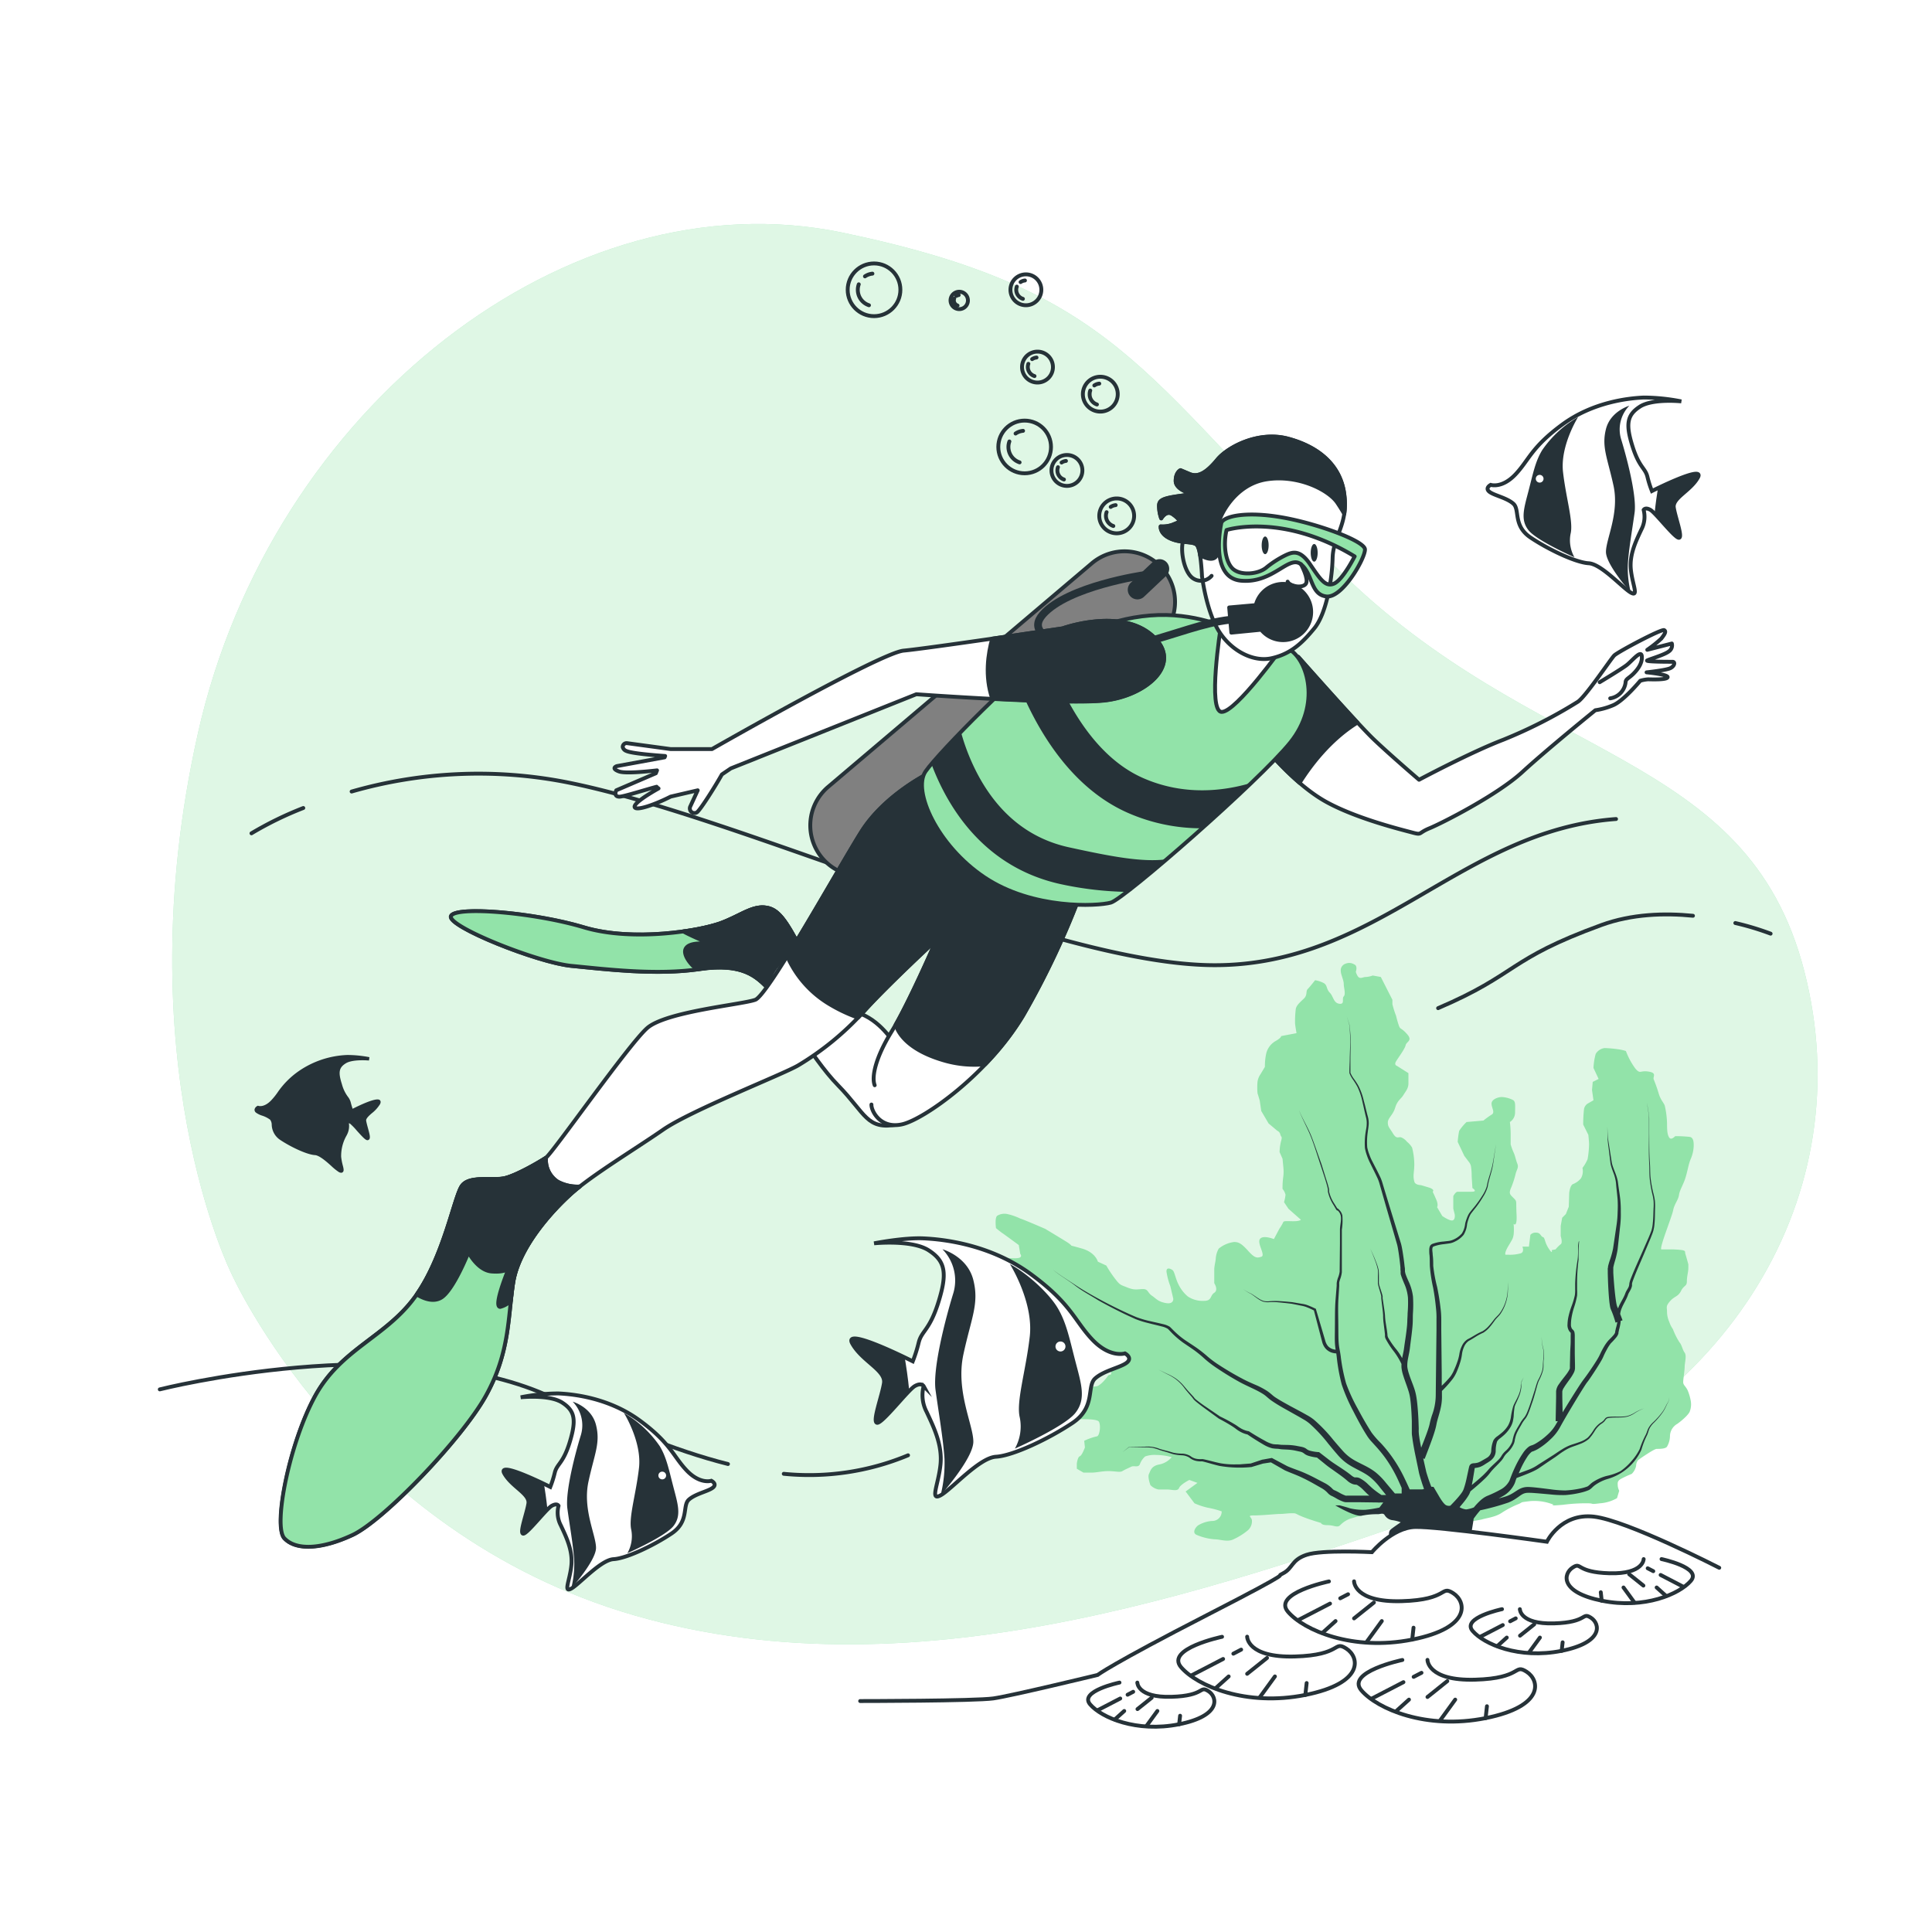 <svg xmlns="http://www.w3.org/2000/svg" xmlns:xlink="http://www.w3.org/1999/xlink" viewBox="0 0 500 500"><defs><lineargradient id="Degradado_sin_nombre_66" x1="408.68" y1="403.52" x2="408.68" y2="357.07" gradientunits="userSpaceOnUse"><stop offset="0.37" stop-color="#f4d7c1"></stop><stop offset="1" stop-color="#b076bd"></stop></lineargradient></defs><g id="background-simple"><path d="M59.84,329.49s29.73,67,104.36,88.57S318.11,410,383,387.64s98.73-78.78,83.95-136.3-69.48-53.16-120.78-104.09S288.9,75,218.08,60.21,70.14,105.38,51.21,189.83,59.84,329.49,59.84,329.49Z" style="fill:#92E3A9"></path><path d="M59.84,329.49s29.73,67,104.36,88.57S318.11,410,383,387.64s98.73-78.78,83.95-136.3-69.48-53.16-120.78-104.09S288.9,75,218.08,60.21,70.14,105.38,51.21,189.83,59.84,329.49,59.84,329.49Z" style="fill:#fff;opacity:0.7"></path></g><g id="Coral"><path d="M329.68,320.67s-2.85-1.14-3.62,0,1.53,4.19.39,4.57-1.72.38-3.43-1.52-2.47-2.29-3.62-2.29a7.74,7.74,0,0,0-4,1.72,6.19,6.19,0,0,0-.76,2.47c0,.57-.39,2.09-.39,2.86v3.61s1.15,1.72,0,2.48-.57,2.09-2.66,2.09a6.9,6.9,0,0,1-4.19-1.14,9.43,9.43,0,0,1-2.47-3.24c-.76-1.52-.95-3.23-1.52-3.61s-1.53-.76-1.53.38a17.58,17.58,0,0,0,1,3.8l.76,3.24s.19,1.52-1.91,1.14-2.47-1.14-3.61-1.9-.95-1.72-2.29-1.72-2.09.39-4-.38-1.91-.57-3.24-2.28a29.73,29.73,0,0,1-2.28-3.43l-2.18-1s-.6-2.39-4.1-3.39c-11.22-3.21,1.71,1.71-4.57-2.1s-4.95-3-4.95-3-5.71-2.48-6.47-2.67a15.05,15.05,0,0,0-3.24-1.14,3.59,3.59,0,0,0-2.66.38c-.76.38-.38,3.24-.38,3.24s1.14.95,1.71,1.33,4.19,3.05,4.19,3.05l.38,2.28s1,1.14-1.33,1.14-4.38-.38-4.95-.38-.38,2.28-.38,2.28l3.61,3.24-1,1.14,1.14,3.05s1.15,2.28.77,2.85.76,3.62.76,3.62l.76,1.71,3,2.09,1,1,3.8,2.28s2.29,2.09,1.71,2.47a3.49,3.49,0,0,0-.95,1.15s.57,1.33,3.05,1.33,1.9.38,3.23,0a21.7,21.7,0,0,1,4.76-.57,24.91,24.91,0,0,1,4,.76s.95,1.9.38,2.09l-.57.19h0c-.76,1.14-2.29,2.86-3.24,2.86a17.32,17.32,0,0,0-3,.57s-3.05,1.52-3.62,1.9a5.87,5.87,0,0,0-1.9,2.86,10.85,10.85,0,0,0,1.14,2.85l1.71.38s5.9-.38,6.47.57.19,3.81-.57,3.81a15.13,15.13,0,0,0-3.23,1.14l.19,1.71s-.76,2.1-1.33,2.29-.77,1.9-.77,1.9v1.33l1.72,1h2.09c1.33,0,2.67-.39,4.38-.39s3,.39,3.61,0,1.53-.76,2.29-1.14,1.9.38,2.28-.76a4.59,4.59,0,0,1,1.33-1.9,7.25,7.25,0,0,1,2.86-.38,15.81,15.81,0,0,1,4,.57,5.61,5.61,0,0,1-3.24,1.9c-2.09.38-2.28,1.71-2.66,2.48s.38,2.85.38,2.85a4,4,0,0,0,2.09,1.14h2.28c1.15,0,2.67.57,3.05-.38s2.66-2.09,2.66-2.09l2.1.76L306.84,386l2.29,3.05a17.67,17.67,0,0,0,3.42,1.14,23.71,23.71,0,0,1,3.62.95,2.41,2.41,0,0,1-2.48,2.48,8.08,8.08,0,0,0-3.61,1.14c-.57.38-1.72,1.9-.38,2.47a14.47,14.47,0,0,0,4.76,1.15c1.33,0,3.23.76,4.75,0A16.83,16.83,0,0,0,323,396a3.15,3.15,0,0,0,1-2.47c0-.95-1.52-1.34.57-1.34s5.71-.38,6.66-.38,2.1-.19,3.24-.19.76.19,2.85,1,4.57,1.52,4.57,1.52,0,.57,1.71.57,2.48.76,3.24,0a7,7,0,0,1,2.66-1.71c.77-.19,1.15-.38,3-.77s1.14-.57,2.47-.76a59.78,59.78,0,0,1,12,1.34A46.13,46.13,0,0,0,376.5,394a36.26,36.26,0,0,0,7-.76c1.14-.38,3.43-.57,5.14-1.72a24.48,24.48,0,0,1,4.38-2.28c1.33-.57,0-.38,3-.76a13.25,13.25,0,0,1,6.09.95s-1.71.38,2.48,0a45,45,0,0,1,6.09-.38c2.28,0,.38.38,3.42,0a10.23,10.23,0,0,0,4.38-1.33l.57-1.91a3.75,3.75,0,0,1-.38-1.33c0-.57-.19-1.14.76-1.71a27.56,27.56,0,0,1,2.86-1.33,4,4,0,0,0,1.14-2.1,2.28,2.28,0,0,1,.57-1.52s4-2.85,4.76-2.85,2.28,0,2.66-.58a5.66,5.66,0,0,0,.77-2.85,3.71,3.71,0,0,1,1.9-3.05c1.33-.95,3-2.47,3.23-3.23a5.24,5.24,0,0,0,.19-3,12.29,12.29,0,0,0-.76-2.47c-.57-1.14-1.14-1.33-1.14-2.09s.38-3.05.38-4,.57-2.86,0-3.62-.76-2.09-1.33-2.66a18.76,18.76,0,0,1-1.71-3.43,7.34,7.34,0,0,1-.95-1.9,6.56,6.56,0,0,1-.58-2.67c0-1.14-.38-1.33.77-2.66s2.09-1.14,2.85-2.66,1.52-1.15,1.52-2.48.38-2.47.38-3.42v-1s-.57-2.09-.76-2.66.19-.76-.76-1a23.06,23.06,0,0,0-3.62-.19H430c-.76,0,2.67-8.38,3-10.09s1.33-2.66,1.52-4,1.14-2.66,1.71-4.56.76-3.43,1.33-4.76a9.23,9.23,0,0,0,.77-3.43c0-.76,0-2.09-1-2.28a32.72,32.72,0,0,0-3.8-.19s-1,1.14-1.52.38-.58-1.91-.58-3.62a22.74,22.74,0,0,0-.57-4.57c-.19-.76-.95-1.33-1.52-3a39.33,39.33,0,0,0-1.33-3.81c-.38-.76.95-1.71-1.33-2.09s-2.1.76-3.43-.76a18.58,18.58,0,0,1-2.47-4.57,13.83,13.83,0,0,0-1.53-.38,31.28,31.28,0,0,0-4-.38,3.14,3.14,0,0,0-2.29,1.52,17,17,0,0,0-.57,3.62l1.33,2.85-1.52.76-.19,2.1.38,2.66-1.33.76a2.12,2.12,0,0,0-1.14,1.72,36.43,36.43,0,0,0-.19,3.8l1.33,2.67s.19,1.71.19,2.47a25.88,25.88,0,0,1-.38,3.81,10.17,10.17,0,0,1-1.33,2.28,3.73,3.73,0,0,1-.38,2.67,4.89,4.89,0,0,1-2.1,1.52c-.76.38-.95,2.28-.95,2.28L406,312.3l-.76,1.9-.95.95-.38,2.1v2.66s.57,1.71,0,2.1a8.18,8.18,0,0,0-1.33,1.33l-1,.19s.38,1.33-.76-.38-.95-2.86-1.52-3-.57-1.14-1.71-1.14a1.79,1.79,0,0,0-1.53.57l-.38,3.05H394s.57,1.33-.38,1.71a10,10,0,0,1-3.24.38h-.76s-.38-.38.76-2.28,1.15-1.91,1.34-2.86a13.4,13.4,0,0,0,0-2.85s.95,1.14.76-2.48.19-3.23-.76-4.19-1.34-1.14-.57-2.85a24.35,24.35,0,0,0,1.14-3.62c.38-1.14.76-1.52.38-2.47s-.57-2.09-.95-2.86a15.58,15.58,0,0,1-.76-2.09V294a27,27,0,0,0-.2-3.62,2.92,2.92,0,0,0,1.34-2.47c0-1.72.19-2.86-.57-3.24a7.13,7.13,0,0,0-2.86-.76c-.95,0-2.66.57-2.66,1.71s1,2.29,0,2.86a21.14,21.14,0,0,0-2.1,1.52l-4.37.38a12.92,12.92,0,0,0-1.91,2.29,23.83,23.83,0,0,0-.38,2.85l1.71,3.62,1.15,1.52a2.59,2.59,0,0,1,.57,1.14,16.82,16.82,0,0,1,.19,2.67l.19,3s1.52.95-.19.95h-3.62c-.57,0-1.14,1.14-1.14,1.14v3.24l.38,1.52s.19,1.33-.57,1.52-2.66-1.14-2.66-1.14l-1.34-2.28s.38-.57-.19-1.9-.95-2.1-.95-2.1.76-.57-1.14-1.14l-1.9-.57s-1.53,0-1.72-.95a5.35,5.35,0,0,1-.19-1.52c0-.58.19-1.53.19-3.05a18.41,18.41,0,0,0-.57-4.19,5.65,5.65,0,0,0-1.33-1.52,3.7,3.7,0,0,0-1.52-1.14c-.76-.19-1.14.57-2.1-1s-1.33-1.72-1.33-2.86,1.33-1.9,1.9-3.8,1.53-2.29,2.1-3.24,1.33-1.71,1.33-3.05v-2.66l-3-1.9s-.77-.19-.2-1.15,2.29-3.23,2.48-4.18,1.9-1.14.38-2.86-1.71-1.14-2.09-2.09a25.89,25.89,0,0,1-.77-2.67,23.92,23.92,0,0,1-.95-3v-1.14l-3-5.9-2.1-.38a5.62,5.62,0,0,1-1.71.38c-.76,0-1.14.38-1.71.19s-.95-1.52-.95-1.52.57-1.53-.38-1.91a2.47,2.47,0,0,0-2.29-.19A1.81,1.81,0,0,0,347,251.4c0,.76.76,2.28.76,3.23s.57,2.67,0,3.24.38,2.09-1.14,1.9-1.52-1.9-2.47-2.86-.58-1.9-1.53-2.47a7.16,7.16,0,0,0-2.28-.76s-1.33,1.71-1.9,2.28,0,1.53-1,2.48-1.9,1.71-2.09,2.66a25.66,25.66,0,0,0-.19,3.62c0,.57.38,2.66.38,2.66l-4,.76s.19.38-1.52,1.34a5.08,5.08,0,0,0-2.28,3,14.45,14.45,0,0,0-.38,3.62l-1.14,1.9a4.64,4.64,0,0,0-.77,1.9,16.32,16.32,0,0,0,0,3.05c.19.57.57,1.9.57,1.9l.39,2.67,1.9,3.23,2.28,1.91a1.31,1.31,0,0,1,.76.95c.19.76.57.38.19,1.71a12,12,0,0,0-.38,2.85l.76,1.72.2,2.09a10.5,10.5,0,0,1,0,2.48,20.88,20.88,0,0,0-.2,3.23,3.62,3.62,0,0,1,.77,1.52,10.86,10.86,0,0,1-.38,1.91l1.14,1.71,3.23,2.85c-1,.77-4.37,0-4.56.58a11.64,11.64,0,0,1-1,1.71Z" style="fill:#92E3A9"></path><path d="M408.5,321.13a2.92,2.92,0,0,0,.36-1.22A5.33,5.33,0,0,0,408.5,321.13Z" style="fill:url(#Degradado_sin_nombre_66)"></path><path d="M284.26,336.53c2.08,1.17,4.18,2.26,6.31,3.31,1.07.53,2.14,1,3.24,1.51a23.89,23.89,0,0,0,3.43,1.08c1.15.3,2.31.56,3.45.86a5.25,5.25,0,0,1,1.53.6c.39.37.81.84,1.23,1.26a22.73,22.73,0,0,0,2.75,2.33c1,.69,2,1.34,2.92,2a30.68,30.68,0,0,1,2.71,2.24,28.39,28.39,0,0,0,2.87,2.2c2,1.35,4,2.59,6.11,3.75s4.42,2,6.27,3.23c.47.32.83.67,1.35,1.1s1,.73,1.5,1.06c1,.65,2.06,1.25,3.1,1.83l3.1,1.74,1.53.89a10.18,10.18,0,0,1,1.37,1,39.38,39.38,0,0,1,4.74,5.12c.75.91,1.51,1.84,2.3,2.74a13.45,13.45,0,0,0,2.78,2.53c2.12,1.4,4.36,2.15,6,3.6a15.63,15.63,0,0,1,2.3,2.47l1.56,1.92h-1.19c-.53-.34-1.05-.7-1.54-1.08-.32-.24-.64-.5-.93-.76s-.58-.54-.91-.84a9,9,0,0,0-2.28-1.69,2.47,2.47,0,0,0-.91-.19,1.61,1.61,0,0,1-.39,0,2.91,2.91,0,0,1-.82-.5c-1.36-1.1-2.81-2-4.21-2.93-.72-.47-1.33-.91-2-1.44l-2-1.54-.17-.13h-.2a11.19,11.19,0,0,1-2.22-.38,2.5,2.5,0,0,1-.89-.49,2.8,2.8,0,0,0-.69-.35,5,5,0,0,0-.66-.17l-1.2-.23c-.42-.08-.84-.13-1.26-.17-.84-.08-1.67-.06-2.44-.09-.38,0-.73-.07-1.2-.11a7.56,7.56,0,0,1-1.14-.07,7.72,7.72,0,0,1-2.08-.86c-1.4-.75-2.78-1.58-4.13-2.44l-.08-.05-.09,0a6.3,6.3,0,0,1-1.84-.67c-.29-.17-.58-.35-.85-.54a10.19,10.19,0,0,0-.91-.6,42,42,0,0,0-3.73-2l-4.17-2.84c-.69-.48-1.39-1-2-1.49a4.42,4.42,0,0,1-.44-.41,4.61,4.61,0,0,0-.4-.5l-.86-.94c-.59-.61-1.1-1.26-1.66-1.91a11,11,0,0,0-1.89-1.71,13.07,13.07,0,0,0-2.23-1.22l-2.28-1.1,2.25,1.17a12.7,12.7,0,0,1,2.17,1.27,11.47,11.47,0,0,1,1.82,1.73c.27.32.5.66.77,1s.55.65.83,1l.83.95c.13.17.24.31.37.5a4.29,4.29,0,0,0,.47.48c.65.56,1.32,1.07,2,1.58l4.11,3h0l0,0c1.24.65,2.48,1.34,3.64,2.1q.43.28.84.6a8.15,8.15,0,0,0,.92.61,6.77,6.77,0,0,0,2,.79c1.34.91,2.69,1.77,4.09,2.58a8.55,8.55,0,0,0,2.35,1,10.79,10.79,0,0,0,1.26.12c.35,0,.79.11,1.21.14.84.06,1.63.06,2.39.16a11.29,11.29,0,0,1,1.14.19l1.16.25a2.3,2.3,0,0,1,.89.36l.23.17a2.84,2.84,0,0,0,.29.21,4.41,4.41,0,0,0,.68.31,12.09,12.09,0,0,0,2.3.48l1.82,1.47a24.2,24.2,0,0,0,2.06,1.56c1.38,1,2.77,1.91,4,3a4.37,4.37,0,0,0,1.33.82,3,3,0,0,0,.85.17.63.63,0,0,1,.32.07,7.86,7.86,0,0,1,1.7,1.38c.29.28.58.59.92.91.18.17.37.33.56.48l-2.07,0-2.15,0-1.07,0h-.54a.91.91,0,0,1-.3,0,9.5,9.5,0,0,1-1.76-.84c-.33-.17-.65-.35-1.05-.52a1.4,1.4,0,0,1-.62-.42,7.73,7.73,0,0,0-1.87-1.41l-1.91-1c-1.27-.68-2.58-1.33-3.92-1.89s-2.75-1-4-1.56l-3.76-2-.16-.09-.18,0-2.28.41h-.07l-3,1-1.94.15-1,.08h-1a20.49,20.49,0,0,1-3.94-.3c-1.31-.27-2.6-.64-3.93-.94l-.51-.11a2.64,2.64,0,0,0-.55,0,7.5,7.5,0,0,1-1-.06,3.56,3.56,0,0,1-1.74-.75,4.62,4.62,0,0,0-2-.62,11.71,11.71,0,0,1-2-.16c-.64-.1-1.28-.36-1.94-.52s-1.3-.33-1.94-.52a8.4,8.4,0,0,0-4-.59l-4,.06h0l-1.7,1.36,1.73-1.31,4,.06a13.27,13.27,0,0,1,2,.1,13.9,13.9,0,0,1,1.91.58c.64.22,1.3.39,1.94.58s1.26.45,1.95.58a13.11,13.11,0,0,0,2,.22,4,4,0,0,1,1.79.59,4,4,0,0,0,1.92.88,7.32,7.32,0,0,0,1,.1,1.68,1.68,0,0,1,.46,0l.47.11c1.29.34,2.59.74,3.91,1.05a30.65,30.65,0,0,0,8.16.31h.11l3-.9,2.07-.32,3.6,2.06c1.39.62,2.69,1.07,4,1.67s2.53,1.24,3.77,1.95l1.85,1.05a6.37,6.37,0,0,1,1.51,1.22,3.14,3.14,0,0,0,1.12.79c.26.12.56.29.87.46a10.71,10.71,0,0,0,2.09,1,2.8,2.8,0,0,0,.75.12h1.61l2.15,0,4.5.06.13.09.06-.09,1.07,0-1,1.32a29.21,29.21,0,0,1-3.62.57,15,15,0,0,1-4-.38c-1.14-.38-2.66-.76-2.66-.76h-1.14s5.14,3.05,6.85,2.66a20.54,20.54,0,0,1,4.19-.38c.57,0,1.33-.38,1.71.19a2.73,2.73,0,0,0,1.9,1.34,9.6,9.6,0,0,1,2.29.57s-1.14.76-1.91,1.33-1.14.76-1.14,1.71a1.45,1.45,0,0,0,.16.56,12.88,12.88,0,0,1,6.49-2.39,147.18,147.18,0,0,1,14.73,1.28c.12-.69.38-2.26.55-3.44.43-.6.88-1.19,1.34-1.74l.36-.42a61.63,61.63,0,0,0,7.28-2,10.26,10.26,0,0,0,1.9-1c.59-.37,1.11-.8,1.59-1.08a3,3,0,0,1,1.49-.44,17.06,17.06,0,0,1,1.86.07c1.29.09,2.59.22,3.89.33a29.09,29.09,0,0,0,4,.18,25,25,0,0,0,4-.62,12.49,12.49,0,0,0,1.95-.61,2.32,2.32,0,0,0,.54-.31,4.71,4.71,0,0,0,.41-.35,7.79,7.79,0,0,1,.7-.62,11.09,11.09,0,0,1,3.34-1.65,13.79,13.79,0,0,0,8.76-7.58,22.18,22.18,0,0,1,1.39-3.63c.32-.61.43-1.28.69-1.84a5.93,5.93,0,0,1,1.15-1.51,19.66,19.66,0,0,0,2.49-3,15.9,15.9,0,0,0,.88-1.75,5.07,5.07,0,0,0,.44-.87,6.35,6.35,0,0,0,.17-1,6.3,6.3,0,0,1-.2,1,5.07,5.07,0,0,1-.47.85,16.59,16.59,0,0,1-.92,1.72,19.76,19.76,0,0,1-2.57,2.92,6,6,0,0,0-1.25,1.56c-.31.61-.43,1.25-.74,1.79a23.57,23.57,0,0,0-1.52,3.62,14.22,14.22,0,0,1-2.16,3.15,15,15,0,0,1-2.81,2.55,14.46,14.46,0,0,1-3.59,1.23,12.25,12.25,0,0,0-3.7,1.7c-.56.4-1,1-1.44,1.09a11.69,11.69,0,0,1-1.79.49,24.43,24.43,0,0,1-3.78.48,29.7,29.7,0,0,1-3.8-.3c-1.29-.16-2.58-.33-3.9-.47-.66-.06-1.3-.13-2-.13a4.49,4.49,0,0,0-2.24.59c-.66.36-1.17.75-1.69,1.05a8.77,8.77,0,0,1-1.61.76c-.65.21-1.32.4-2,.57.38-.19.75-.39,1.12-.61a7.12,7.12,0,0,0,3-3.19c.17-.4.25-.67.35-1l.2-.5c1.27-.47,2.53-.95,3.78-1.49.38-.17.76-.35,1.14-.55a9.39,9.39,0,0,0,1.11-.68l2-1.37,2.06-1.38c.68-.48,1.33-1,2-1.41a11.11,11.11,0,0,1,2.13-1.12c.75-.28,1.55-.53,2.32-.85a7.47,7.47,0,0,0,2.2-1.3,12.56,12.56,0,0,0,1.47-2,6.55,6.55,0,0,1,1.6-1.79,4.15,4.15,0,0,0,1-.81c.26-.37.43-.67.84-.74,1.57-.3,3.28,0,4.91-.36a6.79,6.79,0,0,0,2.23-1.08,14.17,14.17,0,0,1,2.21-1.09,13.76,13.76,0,0,0-2.24,1,7.06,7.06,0,0,1-2.22,1c-1.62.31-3.27,0-4.95.24a1.12,1.12,0,0,0-.6.31,5.4,5.4,0,0,0-.4.49,3.47,3.47,0,0,1-.94.73,6.89,6.89,0,0,0-1.73,1.84,11.41,11.41,0,0,1-1.46,1.92,6.69,6.69,0,0,1-2.08,1.15c-.76.29-1.54.52-2.34.79a11.93,11.93,0,0,0-2.26,1.13c-.72.43-1.4.91-2.08,1.36l-2.09,1.33-2.1,1.33A10.75,10.75,0,0,1,396,380.2c-1,.4-2,.75-2.95,1.1.13-.32.26-.63.4-.94a23,23,0,0,1,1.8-3.32,5.51,5.51,0,0,1,1.07-1.25c.1-.09.11-.06.18-.11a3.77,3.77,0,0,0,.57-.21,7.86,7.86,0,0,0,1-.5,18.36,18.36,0,0,0,3.22-2.5,12.17,12.17,0,0,0,2.52-3.25c.62-1.13,1.28-2.26,1.93-3.38,1.33-2.24,2.67-4.47,4.05-6.67.36-.55.68-1.09,1.07-1.58s.77-1.08,1.14-1.63c.73-1.09,1.44-2.18,2.12-3.32.17-.29.34-.57.5-.87a9.33,9.33,0,0,0,.43-.92c.26-.58.55-1.15.86-1.7a9.51,9.51,0,0,1,1-1.53,19.53,19.53,0,0,0,1.34-1.46,2.87,2.87,0,0,0,.58-1c.07-.34,0-.36.07-.52s.06-.29.09-.44a13.38,13.38,0,0,0,.42-2,1.9,1.9,0,0,0,0-.34l.5-.17c-.2-.55-.4-1.09-.61-1.63a5.41,5.41,0,0,1,.42-1.55c.46-1.14,1.25-2.28,1.65-3.54.22-.55.64-1.06.88-1.78a2.08,2.08,0,0,0,.12-.55,3.18,3.18,0,0,1,0-.47,6.5,6.5,0,0,1,.27-.87c.89-2.41,2-4.81,3-7.21l1.52-3.61c.24-.61.49-1.21.69-1.85a9.9,9.9,0,0,0,.34-2c.13-1.31.1-2.64.14-3.92a16.58,16.58,0,0,0-.05-2,15.15,15.15,0,0,0-.4-1.94,33.29,33.29,0,0,1-.7-3.82c-.15-1.28-.08-2.6-.19-3.9-.2-2.6-.15-5.21-.18-7.82l0-3.91a38.86,38.86,0,0,0-.59-3.87c.21,1.29.45,2.58.53,3.87l0,3.91c0,2.61-.1,5.22.06,7.83.09,1.3,0,2.6.13,3.92a33.75,33.75,0,0,0,.64,3.88,13.07,13.07,0,0,1,.36,1.89,13.8,13.8,0,0,1,0,1.93c-.06,1.32-.05,2.6-.2,3.89a9.5,9.5,0,0,1-.34,1.87c-.21.59-.46,1.2-.71,1.79l-1.57,3.58c-1.05,2.39-2.15,4.75-3.11,7.21a5.9,5.9,0,0,0-.31,1,3.09,3.09,0,0,0-.06.5,3.34,3.34,0,0,1-.1.4c-.18.52-.6,1-.88,1.7-.42,1.24-1.17,2.25-1.72,3.51-.08.18-.13.36-.19.54l0-.07-.19-.39a2.06,2.06,0,0,1-.09-.22c-.06-.2-.11-.43-.16-.68-.09-.49-.16-1-.23-1.53-.26-2.09-.43-4.22-.56-6.34l0-.78c0-.14,0-.25,0-.32s0-.21,0-.33c.09-.46.23-1,.37-1.48a22.79,22.79,0,0,0,.75-3.21l.69-6.36a24.65,24.65,0,0,0,.13-3.29,29.55,29.55,0,0,0-.13-3.24c-.12-1.08-.29-2.13-.44-3.19-.08-.53-.12-1-.22-1.6a11.92,11.92,0,0,0-.45-1.58c-.35-1-.81-2-1.06-3l-.5-3.15c-.16-1.06-.35-2.12-.49-3.17s-.15-2.13-.18-3.2c0,1.07,0,2.14.06,3.21s.24,2.13.36,3.19l.39,3.2c.22,1.08.65,2.06,1,3.08a11.56,11.56,0,0,1,.36,1.52c.08.49.1,1.05.16,1.58.11,1.06.24,2.13.32,3.18a30.28,30.28,0,0,1,0,3.16,25.48,25.48,0,0,1-.24,3.11l-.94,6.36a22.11,22.11,0,0,1-.83,3,16.16,16.16,0,0,0-.47,1.61c0,.14,0,.3-.07.47a4.27,4.27,0,0,0,0,.48v.81c.05,2.16.14,4.3.32,6.46.05.55.1,1.09.19,1.65a8.28,8.28,0,0,0,.16.88,5.28,5.28,0,0,0,.2.54l.14.33c.39.93.73,1.95,1,2.94l.47-.16a16.09,16.09,0,0,1-.42,1.78c0,.17-.08.33-.11.51s-.05.48-.06.45a2.31,2.31,0,0,1-.41.65c-.39.47-.83.88-1.32,1.39a10.38,10.38,0,0,0-1.19,1.69,18.76,18.76,0,0,0-.93,1.78c-.15.32-.26.56-.42.84s-.31.55-.48.82c-.68,1.09-1.4,2.17-2.14,3.23-.37.53-.75,1.06-1.13,1.56s-.79,1.1-1.15,1.64c-1.43,2.2-2.81,4.42-4.17,6.65l-.24.39-.08-3.85,0-1.55a2.48,2.48,0,0,1,.42-1c.5-.82,1.14-1.64,1.74-2.51a10.34,10.34,0,0,0,.86-1.44,2.82,2.82,0,0,0,.27-1.05l0-.77-.06-3.1c0-1,0-2,0-3.08,0-.52,0-1,0-1.58a4.27,4.27,0,0,0-.11-.91,1.34,1.34,0,0,0-.34-.52l-.24-.24a1.91,1.91,0,0,1-.3-1.16,10.61,10.61,0,0,1,.11-1.47,18.3,18.3,0,0,1,.7-2.95,20.94,20.94,0,0,0,.78-3.05,12.22,12.22,0,0,0,0-1.59l0-1.55a45.81,45.81,0,0,1,.39-6.16,43.93,43.93,0,0,1,.15-4.89c0,.07-.07.16-.12.24a6.72,6.72,0,0,0-.16,1.54c0,1,0,2.07-.12,3.09a46.88,46.88,0,0,0-.64,6.18l0,1.55a9.12,9.12,0,0,1-.08,1.5,19.3,19.3,0,0,1-.88,2.91,20.37,20.37,0,0,0-.85,3,10.71,10.71,0,0,0-.17,1.61,2.78,2.78,0,0,0,.45,1.78c.23.29.41.44.37.45a3.48,3.48,0,0,1,0,.63c0,.49,0,1,0,1.52,0,1-.12,2.07-.13,3.11l-.07,3.1v.77a1.46,1.46,0,0,1-.16.43,9.29,9.29,0,0,1-.78,1.19c-.6.8-1.27,1.59-1.89,2.51a3.62,3.62,0,0,0-.74,1.85l0,1.55-.12,6.19h.55c-.12.22-.25.43-.38.65a10.65,10.65,0,0,1-2.29,2.86,17.4,17.4,0,0,1-3,2.25,6.3,6.3,0,0,1-.78.39,3.66,3.66,0,0,1-.35.12,2.46,2.46,0,0,0-.69.33,6.74,6.74,0,0,0-1.51,1.65,25.71,25.71,0,0,0-2,3.52c-.29.61-.56,1.21-.81,1.83l-.37.94c-.12.32-.24.66-.33.87a5.48,5.48,0,0,1-2.35,2.32,30.76,30.76,0,0,1-3.45,1.63,5.83,5.83,0,0,0-1,.58,8.56,8.56,0,0,0-.85.7,17.93,17.93,0,0,0-1.41,1.5l-.15.18a8.43,8.43,0,0,1-2,.52,4.36,4.36,0,0,1-1.69-.58c.47-.56.95-1.12,1.4-1.71.28-.37.55-.75.81-1.17a5.29,5.29,0,0,0,.59-1.22c1.31-1.08,2.59-2.17,3.82-3.36.36-.35.7-.71,1-1.09s.59-.76.92-1.12c.63-.7,1.35-1.35,2-2.08a5.35,5.35,0,0,0,.93-1.25,4.67,4.67,0,0,1,.85-1.05,7.17,7.17,0,0,0,1.76-2.47,5,5,0,0,0,.2-.76c0-.23.09-.46.14-.7a6.94,6.94,0,0,1,.45-1.33c.39-.84.94-1.69,1.39-2.53a11.76,11.76,0,0,1,.85-1.16,6.59,6.59,0,0,0,.7-1.34c.38-.91.67-1.85,1-2.78s.58-1.86.85-2.8.48-1.9.84-2.78a12.67,12.67,0,0,0,1.09-2.72,5.62,5.62,0,0,0,.12-1.47c0-.48,0-1,.08-1.45a8,8,0,0,0-.17-2.92,10.4,10.4,0,0,1-.37-2.88,10.53,10.53,0,0,0,.31,2.9,8,8,0,0,1,.11,2.89c-.05.48-.09,1-.11,1.46a6.2,6.2,0,0,1-.15,1.43,12.4,12.4,0,0,1-1.14,2.66c-.4.92-.61,1.87-.91,2.79s-.59,1.86-.9,2.78-.63,1.84-1,2.72a6.07,6.07,0,0,1-.68,1.23,13,13,0,0,0-.9,1.18c-.48.86-1,1.64-1.47,2.56a7.3,7.3,0,0,0-.51,1.42c-.07.24-.12.49-.17.73a3.48,3.48,0,0,1-.19.65,6.47,6.47,0,0,1-1.66,2.21,5.39,5.39,0,0,0-1,1.19,5,5,0,0,1-.83,1.08c-.67.67-1.41,1.31-2.1,2-.34.35-.68.79-1,1.12s-.65.68-1,1c-.9.83-1.84,1.62-2.79,2.4.09-.43.17-.86.25-1.28l.44-2.66c0-.16.06-.33.09-.47a5.91,5.91,0,0,0,1.43-.3,6.94,6.94,0,0,0,1.28-.71c.37-.23.76-.46,1.16-.74a3.94,3.94,0,0,0,1.09-1.1,3.25,3.25,0,0,0,.45-1.5,7.8,7.8,0,0,1,.34-2.47,2.54,2.54,0,0,1,.77-.84c.37-.28.72-.57,1.06-.88a8.57,8.57,0,0,0,1.74-2.18,5.51,5.51,0,0,0,.52-1.31,13.52,13.52,0,0,0,.22-1.35A18.23,18.23,0,0,1,392,364c.27-.8.74-1.61,1.05-2.45a8.37,8.37,0,0,0,.67-2.61c0-.46-.13-.9.07-1.32a7.85,7.85,0,0,1,.59-1.2,8.43,8.43,0,0,0-.65,1.18,3.56,3.56,0,0,0-.14,1.33,8.14,8.14,0,0,1-.77,2.53c-.35.82-.83,1.55-1.18,2.42a18.29,18.29,0,0,0-.59,2.65,6.43,6.43,0,0,1-.79,2.44,7.7,7.7,0,0,1-1.7,1.91c-.33.28-.67.54-1,.79a3.26,3.26,0,0,0-1.06,1.09,7.79,7.79,0,0,0-.57,2.77,2.25,2.25,0,0,1-1.18,1.78c-.35.22-.74.43-1.14.66a5.78,5.78,0,0,1-1.09.54,4.44,4.44,0,0,1-1.18.18,1.93,1.93,0,0,0-.54.13,1.11,1.11,0,0,0-.55.65c-.09.31-.12.5-.18.73l-.56,2.61a22.62,22.62,0,0,1-.69,2.49,4,4,0,0,1-.52,1c-.23.33-.49.66-.77,1-.68.81-1.42,1.59-2.17,2.36a1.61,1.61,0,0,1-1.12-.12c-.76-.38-1.91-2.47-1.91-2.47L371,384.81l-.59-.05c-.17-.47-.35-.94-.52-1.42s-.43-1.27-.62-1.89a8.18,8.18,0,0,1-.24-.91l-.23-1-.47-2.11.36.15c.69-1.76,1.36-3.51,2-5.3.31-.89.61-1.79.86-2.74.06-.24.12-.51.17-.76s.08-.42.13-.63c.1-.43.22-.87.35-1.31.26-.89.53-1.82.72-2.79a12.84,12.84,0,0,0,.25-2.95l0-1.12A29.35,29.35,0,0,0,376,356.8a9.4,9.4,0,0,0,1.09-2,21.51,21.51,0,0,0,.76-2.08,11.93,11.93,0,0,0,.5-2.18,6.78,6.78,0,0,1,.55-2,3.54,3.54,0,0,1,1.23-1.53c.63-.33,1.27-.74,1.87-1.12a15.64,15.64,0,0,1,1.9-1,7.18,7.18,0,0,0,1.67-1.48c.48-.55.9-1.15,1.32-1.73s1-1.05,1.42-1.64a11.2,11.2,0,0,0,1.7-4,9.85,9.85,0,0,0,.23-2.16l.13-2.17-.19,2.17a10.12,10.12,0,0,1-.29,2.13,10.86,10.86,0,0,1-1.78,3.89c-.44.56-1,1-1.46,1.6s-.88,1.15-1.36,1.67a6.84,6.84,0,0,1-1.61,1.35,16.81,16.81,0,0,0-1.94,1c-.64.38-1.22.74-1.89,1.06a4,4,0,0,0-1.51,1.75,7.14,7.14,0,0,0-.67,2.16,11.34,11.34,0,0,1-.53,2,19.81,19.81,0,0,1-.8,2,8.07,8.07,0,0,1-1,1.79,24.46,24.46,0,0,1-2.22,2.35l0-3.13-.12-11.22,0-2.8a22.88,22.88,0,0,0-.18-2.86c-.22-1.88-.51-3.73-.9-5.58a37.54,37.54,0,0,1-1-5.45c0-.89,0-1.88-.14-2.81,0-.47-.1-.94-.1-1.36a1.67,1.67,0,0,1,.08-.57.39.39,0,0,1,.08-.14,1,1,0,0,1,.21-.13,10.39,10.39,0,0,1,2.61-.59l1.39-.19a4.54,4.54,0,0,0,1.42-.45,6.59,6.59,0,0,0,2.32-1.78,6.35,6.35,0,0,0,.89-2.76,8.5,8.5,0,0,1,.37-1.31,6.7,6.7,0,0,1,.53-1.24c.51-.74,1.15-1.46,1.7-2.21a28.14,28.14,0,0,0,1.56-2.35,9.9,9.9,0,0,0,1.18-2.58c.26-1.85,1-3.59,1.32-5.45s.49-3.71.87-5.54c-.42,1.82-.6,3.69-1,5.52s-1.14,3.55-1.44,5.41a9.82,9.82,0,0,1-1.21,2.48,27.35,27.35,0,0,1-1.59,2.28c-.56.74-1.19,1.41-1.76,2.2a6.79,6.79,0,0,0-.61,1.32,8.72,8.72,0,0,0-.42,1.37,5.8,5.8,0,0,1-.85,2.51,6,6,0,0,1-2.13,1.56,4,4,0,0,1-1.25.37l-1.39.16a10.76,10.76,0,0,0-2.85.6,1.49,1.49,0,0,0-.38.24.82.82,0,0,0-.19.22,2.24,2.24,0,0,0-.11.22,2.71,2.71,0,0,0-.14.81c0,.51,0,1,.07,1.44.08.93.05,1.81.08,2.79a39.5,39.5,0,0,0,.85,5.61c.34,1.81.59,3.66.76,5.5a20.86,20.86,0,0,1,.11,2.74l0,2.8-.13,11.22-.06,5.61a15.23,15.23,0,0,1-1,5.23c-.14.45-.28.92-.4,1.39-.06.24-.12.49-.17.74s-.09.39-.15.61c-.24.84-.56,1.72-.88,2.58s-.77,2-1.17,3c-.2-1-.4-2-.53-3-.05-.33-.08-.65-.1-1s0-.64,0-1l-.07-2.05c-.06-1.37-.15-2.73-.29-4.1-.07-.69-.15-1.37-.27-2.07a13.06,13.06,0,0,0-.52-2.07c-.44-1.33-1-2.58-1.38-3.83a9.18,9.18,0,0,1-.43-1.8,8.52,8.52,0,0,1,.13-1.85c.11-.64.26-1.3.39-2s.2-1.41.28-2.05c.17-1.34.36-2.69.49-4.05.07-.69.12-1.38.13-2.09s0-1.32.05-2a33.58,33.58,0,0,0,0-4.14,12.91,12.91,0,0,0-1.17-4c-.27-.62-.55-1.24-.75-1.84a3.89,3.89,0,0,1-.11-.43,1.64,1.64,0,0,1-.05-.41c0-.37,0-.71-.08-1.05-.14-1.37-.33-2.71-.55-4.06-.12-.67-.23-1.35-.42-2l-.6-1.95-2.39-7.78-1.18-3.87-.58-1.94a10.66,10.66,0,0,0-.76-1.95c-.59-1.24-1.23-2.43-1.84-3.63a13,13,0,0,1-.8-1.81,10.74,10.74,0,0,1-.56-1.91,17.75,17.75,0,0,1,.14-4c.08-.67.2-1.33.24-2a6.36,6.36,0,0,0-.26-2.08c-.35-1.29-.63-2.62-1-3.93a16.75,16.75,0,0,0-1.37-3.86,18,18,0,0,0-1.1-1.72,7.48,7.48,0,0,1-1-1.71c0-1.3,0-2.69,0-4l.06-4.06c0-1.36-.15-2.71-.22-4.06h0l-.78-2.47.74,2.48c.05,1.35.14,2.7.16,4.06l-.13,4.06c0,1.36-.11,2.68-.09,4.08a7.68,7.68,0,0,0,1,1.8c.38.56.74,1.13,1.06,1.72a16.51,16.51,0,0,1,1.28,3.8c.32,1.31.58,2.64.92,4a5.82,5.82,0,0,1,.21,1.94c0,.66-.17,1.32-.27,2a18.17,18.17,0,0,0-.19,4.11,11.68,11.68,0,0,0,.54,2,13.7,13.7,0,0,0,.81,1.91c.59,1.23,1.22,2.43,1.78,3.64a9.85,9.85,0,0,1,.69,1.85l.56,1.95,1.12,3.92,2.27,7.78.56,1.95c.17.63.26,1.29.37,1.95.2,1.33.37,2.67.49,4,0,.33,0,.67.06,1a3.2,3.2,0,0,0,0,.59c0,.2.09.38.14.55.22.69.5,1.31.75,1.94a11.38,11.38,0,0,1,1,3.73,31.4,31.4,0,0,1-.09,4c0,.67-.07,1.37-.08,2a19.07,19.07,0,0,1-.15,2c-.14,1.32-.35,2.65-.55,4-.1.7-.16,1.33-.3,2s-.22,1.07-.34,1.63a16.08,16.08,0,0,0-1.42-2.16,21.33,21.33,0,0,1-2.2-3.15,1.84,1.84,0,0,1-.18-.84l-.13-1-.31-1.95a15.57,15.57,0,0,1-.19-1.93c-.05-.68-.15-1.33-.25-2l-.3-2-.07-.48,0-.23a1.26,1.26,0,0,0,0-.28,9,9,0,0,0-.27-1c-.2-.63-.42-1.25-.6-1.88a2.86,2.86,0,0,1-.1-.93l0-1c0-.66,0-1.3-.07-2a12.31,12.31,0,0,0-.59-1.9c-.47-1.23-1-2.43-1.56-3.62.52,1.2,1,2.42,1.45,3.66a13.93,13.93,0,0,1,.52,1.89c.06.62,0,1.3,0,1.95v1.48a2.68,2.68,0,0,0,.09.52c.16.65.36,1.27.54,1.9.09.32.18.64.24.94a1.83,1.83,0,0,1,0,.21V336l.05.5.24,2c.08.65.16,1.3.19,1.94a14.89,14.89,0,0,0,.13,2l.24,1.95.11,1v.51a2.25,2.25,0,0,0,.17.57,22.23,22.23,0,0,0,2.2,3.37A18.08,18.08,0,0,1,362.7,353a8.92,8.92,0,0,0,0,.91,10,10,0,0,0,.48,2.15c.41,1.33.92,2.58,1.31,3.84a11.16,11.16,0,0,1,.44,1.86c.1.65.17,1.31.23,2,.11,1.33.18,2.67.22,4l0,2c0,.33,0,.65,0,1.05s.05.72.1,1.07c.17,1.39.42,2.73.68,4.07l.83,4,.2,1c.07.35.17.73.27,1.06.19.67.4,1.32.61,2l.46,1.32a1.27,1.27,0,0,1-.61.12h-3.09c-.42-.91-.83-1.82-1.27-2.73a36.63,36.63,0,0,0-3.84-6.41,33.15,33.15,0,0,0-2.4-2.87,23,23,0,0,1-2.33-2.66c-1.3-2-2.49-4.11-3.63-6.25a44.2,44.2,0,0,1-3-6.53,45.69,45.69,0,0,1-1.39-7.06l-.14-.92-.17-.91a14.43,14.43,0,0,1-.22-1.75c-.08-1.18-.06-2.4-.08-3.62,0-2.44-.11-4.87,0-7.28l.23-3.66,0-.47a2.43,2.43,0,0,1,0-.38,5.38,5.38,0,0,1,.21-.81,7.61,7.61,0,0,0,.47-1.88c0-2.51,0-4.89,0-7.35l0-3.66a16,16,0,0,0,.13-3.7,3,3,0,0,0-.4-.94,4.28,4.28,0,0,0-.66-.75.49.49,0,0,0-.13-.1l-.14-.05-.19-.31-.48-.78a9.71,9.71,0,0,1-1.43-3.22c0-.15,0-.28,0-.43a3.49,3.49,0,0,0-.08-.5c-.07-.31-.16-.6-.24-.9-.17-.59-.36-1.17-.55-1.75L342,301.29c-.83-2.3-1.61-4.6-2.48-6.89s-2.18-4.38-3.14-6.61a2.21,2.21,0,0,1-.12-.42V286l0-1.83,0-3.66,0,3.66v3.2a2.06,2.06,0,0,0,.12.46c.93,2.27,2.13,4.4,3,6.66s1.57,4.61,2.35,6.92l1.13,3.47c.18.58.36,1.16.52,1.75.08.29.16.58.21.87a3.77,3.77,0,0,1,.07.4c0,.16,0,.33,0,.49a10.28,10.28,0,0,0,1.45,3.45l.46.79.24.39.07.11s0,0,.11.12.06,0,.17,0a2.61,2.61,0,0,1,.82,1.36c.23,1.1-.17,2.28-.2,3.57l0,3.66-.08,7.28a6.84,6.84,0,0,1-.46,1.65,6.59,6.59,0,0,0-.26,1,3.07,3.07,0,0,0-.05.53l0,.44-.29,3.64c-.2,2.46-.13,4.91-.17,7.34,0,1.22-.05,2.44,0,3.69a15.15,15.15,0,0,0,.2,1.89v0a3,3,0,0,1-2-.94,3.57,3.57,0,0,1-.68-1.33l-.48-1.63-1.93-6.53,0-.13-.12-.05a20.72,20.72,0,0,0-2.33-1,7.27,7.27,0,0,0-1.24-.27l-1.23-.21-1.23-.21-1.25-.12c-.82-.07-1.65-.13-2.48-.17a17.13,17.13,0,0,0-2.49.08,4.79,4.79,0,0,1-1.2-.11,5.22,5.22,0,0,1-1.1-.51c-.71-.42-1.36-.93-2.08-1.36a10.41,10.41,0,0,1-2.15-1.23,11.15,11.15,0,0,0,2.11,1.29c.69.45,1.33,1,2,1.42a5.44,5.44,0,0,0,1.13.57,5.37,5.37,0,0,0,1.26.16,15.56,15.56,0,0,1,2.46,0c.82.07,1.65.16,2.47.25l1.23.15,1.2.24,1.22.25a8.34,8.34,0,0,1,1.17.29,21.91,21.91,0,0,1,2.11.94l1.69,6.44.43,1.64a4.26,4.26,0,0,0,.82,1.7,3.68,3.68,0,0,0,1.57,1.1,4.67,4.67,0,0,0,1.28.24l.1.76a47.62,47.62,0,0,0,1.31,7.3,45.26,45.26,0,0,0,2.95,6.82c1.12,2.19,2.26,4.35,3.61,6.46a10.91,10.91,0,0,0,1.2,1.54l1.23,1.35c.8.9,1.55,1.81,2.25,2.77a35,35,0,0,1,3.54,6.19c.25.54.49,1.09.73,1.63v1.43h-1.75l-2.28-2.7a17.7,17.7,0,0,0-2.6-2.68c-2-1.63-4.38-2.39-6.23-3.6a11.6,11.6,0,0,1-2.51-2.2c-.78-.87-1.55-1.77-2.32-2.68a39.85,39.85,0,0,0-5-5.22,11.41,11.41,0,0,0-1.55-1.05l-1.57-.88-3.14-1.68c-1-.56-2.07-1.13-3.06-1.75-.49-.3-1-.62-1.43-1s-.91-.78-1.42-1.12a20.42,20.42,0,0,0-3.25-1.67c-1.09-.48-2.16-.95-3.19-1.51-2.08-1.1-4.12-2.3-6.09-3.59a25.6,25.6,0,0,1-2.81-2.09,33.78,33.78,0,0,0-2.82-2.24c-1-.69-2-1.33-3-2a21.24,21.24,0,0,1-2.7-2.22c-.44-.41-.81-.82-1.28-1.26a5.58,5.58,0,0,0-1.78-.69c-1.16-.29-2.32-.53-3.47-.8a25.33,25.33,0,0,1-3.38-1c-1.09-.45-2.17-.94-3.24-1.44-2.14-1-4.27-2.07-6.35-3.2s-4.17-2.3-6.13-3.61-4-2.54-5.87-4c1.83,1.52,3.92,2.69,5.79,4.13S282.25,335.26,284.26,336.53ZM345.76,313v0c-.11,0-.07,0,0-.06Z" style="fill:#263238"></path><path d="M444.94,405.74S421,393.45,412.46,392.5,400.33,399,400.33,399s-28.22-4-34.12-3.82-11.16,6.52-11.16,6.52-12.85-.67-16.9.68-3.49,3.5-6.19,4.85,5.51-2.15-19.5,10.7-28.38,15.54-28.38,15.54-22.31,5.41-27,6.08-34.47.68-34.47.68" style="fill:none;stroke:#263238;stroke-linecap:round;stroke-miterlimit:10"></path><path d="M343.93,409.27s-14.71,3.07-10.6,7.86,16.76,10.26,32.15,7.19,14-9.83,10.61-12-1,1.71-13.34,2.06-12.32-5.13-12.32-5.13" style="fill:none;stroke:#263238;stroke-linecap:round;stroke-miterlimit:10"></path><line x1="346.85" y1="413.64" x2="348.88" y2="412.59" style="fill:none;stroke:#263238;stroke-linecap:round;stroke-miterlimit:10"></line><line x1="336.15" y1="419.18" x2="344.21" y2="415.01" style="fill:none;stroke:#263238;stroke-linecap:round;stroke-miterlimit:10"></line><line x1="342.22" y1="422.61" x2="345.64" y2="419.53" style="fill:none;stroke:#263238;stroke-linecap:round;stroke-miterlimit:10"></line><line x1="355.56" y1="414.74" x2="350.43" y2="418.84" style="fill:none;stroke:#263238;stroke-linecap:round;stroke-miterlimit:10"></line><line x1="353.65" y1="424.98" x2="357.61" y2="419.53" style="fill:none;stroke:#263238;stroke-linecap:round;stroke-miterlimit:10"></line><line x1="365.48" y1="424.32" x2="365.82" y2="421.24" style="fill:none;stroke:#263238;stroke-linecap:round;stroke-miterlimit:10"></line><path d="M316.27,423.6s-14.71,3.08-10.61,7.87,16.76,10.26,32.16,7.18,14-9.83,10.6-12-1,1.71-13.34,2.05-12.32-5.13-12.32-5.13" style="fill:none;stroke:#263238;stroke-linecap:round;stroke-miterlimit:10"></path><line x1="319.19" y1="427.97" x2="321.21" y2="426.92" style="fill:none;stroke:#263238;stroke-linecap:round;stroke-miterlimit:10"></line><line x1="308.48" y1="433.52" x2="316.54" y2="429.34" style="fill:none;stroke:#263238;stroke-linecap:round;stroke-miterlimit:10"></line><line x1="314.56" y1="436.94" x2="317.98" y2="433.86" style="fill:none;stroke:#263238;stroke-linecap:round;stroke-miterlimit:10"></line><line x1="327.9" y1="429.07" x2="322.76" y2="433.18" style="fill:none;stroke:#263238;stroke-linecap:round;stroke-miterlimit:10"></line><line x1="325.98" y1="439.32" x2="329.95" y2="433.86" style="fill:none;stroke:#263238;stroke-linecap:round;stroke-miterlimit:10"></line><line x1="337.82" y1="438.65" x2="338.16" y2="435.57" style="fill:none;stroke:#263238;stroke-linecap:round;stroke-miterlimit:10"></line><path d="M362.93,429.6s-14.71,3.08-10.6,7.87,16.76,10.26,32.15,7.18,14-9.83,10.61-12-1,1.71-13.34,2.05-12.32-5.13-12.32-5.13" style="fill:none;stroke:#263238;stroke-linecap:round;stroke-miterlimit:10"></path><line x1="365.85" y1="433.97" x2="367.88" y2="432.92" style="fill:none;stroke:#263238;stroke-linecap:round;stroke-miterlimit:10"></line><line x1="355.15" y1="439.52" x2="363.21" y2="435.34" style="fill:none;stroke:#263238;stroke-linecap:round;stroke-miterlimit:10"></line><line x1="361.22" y1="442.94" x2="364.64" y2="439.86" style="fill:none;stroke:#263238;stroke-linecap:round;stroke-miterlimit:10"></line><line x1="374.56" y1="435.07" x2="369.43" y2="439.18" style="fill:none;stroke:#263238;stroke-linecap:round;stroke-miterlimit:10"></line><line x1="372.65" y1="445.32" x2="376.61" y2="439.86" style="fill:none;stroke:#263238;stroke-linecap:round;stroke-miterlimit:10"></line><line x1="384.48" y1="444.65" x2="384.82" y2="441.57" style="fill:none;stroke:#263238;stroke-linecap:round;stroke-miterlimit:10"></line><path d="M388.72,416.45s-10.54,2.21-7.6,5.64,12,7.35,23,5.15,10-7.05,7.6-8.58-.73,1.22-9.56,1.47-8.82-3.68-8.82-3.68" style="fill:none;stroke:#263238;stroke-linecap:round;stroke-miterlimit:10"></path><line x1="390.82" y1="419.59" x2="392.27" y2="418.83" style="fill:none;stroke:#263238;stroke-linecap:round;stroke-miterlimit:10"></line><line x1="383.15" y1="423.56" x2="388.92" y2="420.57" style="fill:none;stroke:#263238;stroke-linecap:round;stroke-miterlimit:10"></line><line x1="387.5" y1="426.01" x2="389.95" y2="423.8" style="fill:none;stroke:#263238;stroke-linecap:round;stroke-miterlimit:10"></line><line x1="397.06" y1="420.37" x2="393.38" y2="423.31" style="fill:none;stroke:#263238;stroke-linecap:round;stroke-miterlimit:10"></line><line x1="395.68" y1="427.71" x2="398.53" y2="423.8" style="fill:none;stroke:#263238;stroke-linecap:round;stroke-miterlimit:10"></line><line x1="404.16" y1="427.24" x2="404.41" y2="425.03" style="fill:none;stroke:#263238;stroke-linecap:round;stroke-miterlimit:10"></line><path d="M430,403.49s10.54,2.2,7.59,5.63-12,7.36-23,5.15-10-7-7.6-8.58.74,1.23,9.56,1.47,8.83-3.67,8.83-3.67" style="fill:none;stroke:#263238;stroke-linecap:round;stroke-miterlimit:10"></path><line x1="427.87" y1="406.62" x2="426.42" y2="405.87" style="fill:none;stroke:#263238;stroke-linecap:round;stroke-miterlimit:10"></line><line x1="435.54" y1="410.6" x2="429.77" y2="407.6" style="fill:none;stroke:#263238;stroke-linecap:round;stroke-miterlimit:10"></line><line x1="431.19" y1="413.05" x2="428.74" y2="410.84" style="fill:none;stroke:#263238;stroke-linecap:round;stroke-miterlimit:10"></line><line x1="421.63" y1="407.41" x2="425.31" y2="410.35" style="fill:none;stroke:#263238;stroke-linecap:round;stroke-miterlimit:10"></line><line x1="423" y1="414.75" x2="420.16" y2="410.84" style="fill:none;stroke:#263238;stroke-linecap:round;stroke-miterlimit:10"></line><line x1="414.52" y1="414.27" x2="414.28" y2="412.07" style="fill:none;stroke:#263238;stroke-linecap:round;stroke-miterlimit:10"></line><path d="M289.72,435.45s-10.54,2.21-7.6,5.64,12,7.35,23,5.15,10-7.05,7.6-8.58-.73,1.22-9.56,1.47-8.82-3.68-8.82-3.68" style="fill:none;stroke:#263238;stroke-linecap:round;stroke-miterlimit:10"></path><line x1="291.82" y1="438.59" x2="293.27" y2="437.83" style="fill:none;stroke:#263238;stroke-linecap:round;stroke-miterlimit:10"></line><line x1="284.15" y1="442.56" x2="289.92" y2="439.57" style="fill:none;stroke:#263238;stroke-linecap:round;stroke-miterlimit:10"></line><line x1="288.5" y1="445.01" x2="290.95" y2="442.8" style="fill:none;stroke:#263238;stroke-linecap:round;stroke-miterlimit:10"></line><line x1="298.06" y1="439.37" x2="294.38" y2="442.31" style="fill:none;stroke:#263238;stroke-linecap:round;stroke-miterlimit:10"></line><line x1="296.68" y1="446.71" x2="299.53" y2="442.8" style="fill:none;stroke:#263238;stroke-linecap:round;stroke-miterlimit:10"></line><line x1="305.16" y1="446.24" x2="305.41" y2="444.03" style="fill:none;stroke:#263238;stroke-linecap:round;stroke-miterlimit:10"></line></g><g id="Fishes"><path d="M91,204.85a118.79,118.79,0,0,1,55-2.54c46,8.9,126.1,47.48,168.38,47.48s63.8-34.87,103.85-37.83" style="fill:none;stroke:#263238;stroke-linecap:round;stroke-linejoin:round"></path><path d="M65.08,215.66a89.76,89.76,0,0,1,13.41-6.55" style="fill:none;stroke:#263238;stroke-linecap:round;stroke-linejoin:round"></path><path d="M438.14,237c-7.36-.73-15.82-.47-23.68,2.39C390,248.3,393,252,372.18,260.91" style="fill:none;stroke:#263238;stroke-linecap:round;stroke-linejoin:round"></path><path d="M458.23,241.63a72,72,0,0,0-9.13-2.75" style="fill:none;stroke:#263238;stroke-linecap:round;stroke-linejoin:round"></path><path d="M202.84,381.42A66.44,66.44,0,0,0,235,376.63" style="fill:none;stroke:#263238;stroke-linecap:round;stroke-linejoin:round"></path><path d="M41.35,359.57s61.56-15.58,100.14,1.48c17.81,7.88,32.94,14.34,46.91,17.84" style="fill:none;stroke:#263238;stroke-linecap:round;stroke-linejoin:round"></path><path d="M291.14,350.26s-3.85,1.28-8.47-3.59-5.39-9.24-15.91-16.94-22.59-9-27.72-9.24-12.83,1.28-12.83,1.28,9.75-1,14.11,1.8,4.88,5.9,2.57,13.34-4.36,7.45-5.13,10.53a35.7,35.7,0,0,1-1.54,4.87s-18.23-9.24-15.66-4.62,8.73,6.93,8.21,10.27-3.08,10-1.79,10.26,8-8.47,9.75-9.49,2.31,0,2.31,0a9.27,9.27,0,0,0,.77,6.67c1.79,3.85,4.1,8.47,3.59,13.6s-2.82,9.5,0,8,10-9.75,14.37-10,13.61-4.62,19.77-8.73,3.59-9.49,5.9-11.55,6.67-2.82,8.21-4.1S291.14,350.26,291.14,350.26Z" style="fill:#fff;stroke:#263238;stroke-miterlimit:10"></path><path d="M243.91,323.31a11.55,11.55,0,0,1,2.83,11.29c-2.06,6.68-5.39,19.51-4.62,25.15s2,12.84,2.31,17.71a33.85,33.85,0,0,1-1,9.5s8.47-9.5,8.47-13.86-4.62-13.09-2.57-22.59,4.11-13.08,2.57-19.24S243.91,323.31,243.91,323.31Z" style="fill:#263238"></path><path d="M261.37,327.16s6.16,9.75,5.13,18.74-3.59,16.93-2.57,21a11.68,11.68,0,0,1-1.28,8s12.83-5.65,15.66-9.24,1.54-7.45,0-13.35-2.31-10-4.62-13.86S265.73,329.47,261.37,327.16Z" style="fill:#263238"></path><path d="M234.14,351.29c-4.7-2.26-15.6-7.24-13.58-3.6,2.57,4.62,8.73,6.93,8.21,10.27s-3.08,10-1.79,10.26c1,.21,5.68-5.56,8.33-8.25C235,356.65,234.5,353.46,234.14,351.29Z" style="fill:#263238"></path><path d="M275.74,348.46a1.29,1.29,0,1,1-1.28-1.28A1.28,1.28,0,0,1,275.74,348.46Z" style="fill:#fff"></path><path d="M385.79,125.48s2.92,1,6.43-2.73,4.1-7,12.09-12.87,17.16-6.82,21.06-7a50.72,50.72,0,0,1,9.76,1s-7.42-.78-10.73,1.36-3.71,4.49-1.95,10.14,3.31,5.66,3.9,8a25.84,25.84,0,0,0,1.17,3.7s13.85-7,11.9-3.51-6.63,5.27-6.24,7.8,2.34,7.61,1.36,7.81-6.05-6.44-7.41-7.22-1.76,0-1.76,0a7.08,7.08,0,0,1-.58,5.07c-1.37,2.93-3.12,6.44-2.73,10.34s2.14,7.21,0,6-7.61-7.41-10.92-7.6-10.34-3.51-15-6.63-2.73-7.22-4.48-8.78-5.07-2.15-6.24-3.12S385.79,125.48,385.79,125.48Z" style="fill:#fff;stroke:#263238;stroke-miterlimit:10"></path><path d="M421.67,105a8.77,8.77,0,0,0-2.15,8.58c1.56,5.07,4.1,14.82,3.51,19.11s-1.56,9.75-1.75,13.46a25.32,25.32,0,0,0,.78,7.21s-6.44-7.21-6.44-10.53,3.51-10,1.95-17.16-3.12-10-1.95-14.63S421.67,105,421.67,105Z" style="fill:#263238"></path><path d="M408.41,107.93s-4.68,7.41-3.9,14.24,2.73,12.87,1.95,16a8.91,8.91,0,0,0,1,6.05s-9.75-4.29-11.89-7-1.17-5.65,0-10.14,1.75-7.6,3.51-10.53A28.4,28.4,0,0,1,408.41,107.93Z" style="fill:#263238"></path><path d="M429.09,126.27c3.58-1.72,11.86-5.51,10.33-2.74-1.95,3.51-6.63,5.27-6.24,7.8s2.34,7.61,1.36,7.81c-.8.15-4.32-4.24-6.33-6.28C428.46,130.34,428.82,127.92,429.09,126.27Z" style="fill:#263238"></path><path d="M397.49,124.12a1,1,0,0,0,1.95,0,1,1,0,1,0-1.95,0Z" style="fill:#fff"></path><path d="M184.09,383.22s-2.93,1-6.44-2.73-4.09-7-12.09-12.87-17.16-6.82-21.06-7a50.57,50.57,0,0,0-9.75,1s7.41-.78,10.73,1.36,3.7,4.49,2,10.14-3.32,5.66-3.9,8a27.54,27.54,0,0,1-1.17,3.7s-13.85-7-11.9-3.51,6.63,5.27,6.24,7.8-2.34,7.61-1.37,7.8,6-6.43,7.42-7.21,1.75,0,1.75,0a7.05,7.05,0,0,0,.59,5.07c1.36,2.92,3.12,6.44,2.73,10.34s-2.15,7.21,0,6,7.6-7.41,10.92-7.6,10.33-3.51,15-6.64,2.73-7.21,4.49-8.77,5.07-2.15,6.24-3.12S184.09,383.22,184.09,383.22Z" style="fill:#fff;stroke:#263238;stroke-miterlimit:10"></path><path d="M148.21,362.75a8.78,8.78,0,0,1,2.14,8.58c-1.56,5.07-4.09,14.82-3.51,19.11s1.56,9.75,1.76,13.46a25.74,25.74,0,0,1-.78,7.21s6.43-7.21,6.43-10.53-3.51-9.95-1.95-17.16,3.12-9.95,1.95-14.63S148.21,362.75,148.21,362.75Z" style="fill:#263238"></path><path d="M161.47,365.67s4.68,7.41,3.9,14.24-2.73,12.87-2,16a8.88,8.88,0,0,1-1,6.05s9.75-4.3,11.9-7,1.17-5.65,0-10.14-1.76-7.6-3.51-10.53A28.59,28.59,0,0,0,161.47,365.67Z" style="fill:#263238"></path><path d="M140.78,384c-3.57-1.72-11.86-5.51-10.32-2.74,1.95,3.51,6.63,5.27,6.24,7.8s-2.34,7.61-1.37,7.8c.8.16,4.33-4.23,6.34-6.27C141.41,388.08,141.05,385.66,140.78,384Z" style="fill:#263238"></path><path d="M172.39,381.86a1,1,0,1,1-1-1A1,1,0,0,1,172.39,381.86Z" style="fill:#fff"></path><path d="M98.32,284.73c-.56-.59-2.94.16-7.06,2.22-.12-.36-.31-.93-.49-1.66a4,4,0,0,0-.74-1.46,9.58,9.58,0,0,1-1.54-3.23c-1-3.13-.77-4.3,1-5.41s5.92-.74,6-.73l.12-.86a29.75,29.75,0,0,0-5.78-.57,23.69,23.69,0,0,0-12.51,4.17,21.43,21.43,0,0,0-5.49,5.53,17.37,17.37,0,0,1-1.61,2c-1.79,1.9-3.22,1.51-3.3,1.48l-.17-.06-.16.08a1.31,1.31,0,0,0-.71.89.92.92,0,0,0,.4.85,5.52,5.52,0,0,0,1.54.75,7.08,7.08,0,0,1,2.09,1.06,2.19,2.19,0,0,1,.41,1.28A4.88,4.88,0,0,0,72.5,295c2.69,1.8,6.89,3.81,9,3.94,1.13.06,3,1.68,4.28,2.85a14,14,0,0,0,1.9,1.53,1.37,1.37,0,0,0,.61.19.57.57,0,0,0,.38-.13c.41-.31.27-.92,0-1.93a15,15,0,0,1-.38-2.08,10.66,10.66,0,0,1,1.43-5.55l.12-.24a4.86,4.86,0,0,0,.45-2.9,1.91,1.91,0,0,1,.31.13,16.69,16.69,0,0,1,1.76,1.82c1.8,2,2.36,2.54,2.85,2.44a.64.64,0,0,0,.39-.27c.26-.42.09-1.17-.39-2.89-.18-.68-.37-1.38-.45-1.88s.62-1.2,1.44-1.9a9.11,9.11,0,0,0,2.15-2.37C98.64,285.18,98.46,284.87,98.32,284.73Z" style="fill:#263238"></path></g><g id="Character"><path d="M289.27,102a4.51,4.51,0,1,1-4.51-4.5A4.51,4.51,0,0,1,289.27,102Z" style="fill:none;stroke:#263238;stroke-linecap:round;stroke-linejoin:round"></path><path d="M283.21,99.75a2.72,2.72,0,0,1,1.28-.47" style="fill:none;stroke:#263238;stroke-linecap:round;stroke-linejoin:round"></path><path d="M283.89,104.68A2.77,2.77,0,0,1,282,102a2.64,2.64,0,0,1,.16-.93" style="fill:none;stroke:#263238;stroke-linecap:round;stroke-linejoin:round"></path><path d="M293.51,133.49A4.51,4.51,0,1,1,289,129,4.51,4.51,0,0,1,293.51,133.49Z" style="fill:none;stroke:#263238;stroke-linecap:round;stroke-linejoin:round"></path><path d="M287.45,131.19a2.78,2.78,0,0,1,1.28-.46" style="fill:none;stroke:#263238;stroke-linecap:round;stroke-linejoin:round"></path><path d="M288.13,136.13a2.78,2.78,0,0,1-1.91-2.64,2.7,2.7,0,0,1,.17-.94" style="fill:none;stroke:#263238;stroke-linecap:round;stroke-linejoin:round"></path><path d="M272.5,95a4,4,0,1,1-4-4A4,4,0,0,1,272.5,95Z" style="fill:none;stroke:#263238;stroke-linecap:round;stroke-linejoin:round"></path><path d="M267.12,92.94a2.45,2.45,0,0,1,1.13-.41" style="fill:none;stroke:#263238;stroke-linecap:round;stroke-linejoin:round"></path><path d="M267.73,97.33A2.46,2.46,0,0,1,266,95a2.55,2.55,0,0,1,.14-.84" style="fill:none;stroke:#263238;stroke-linecap:round;stroke-linejoin:round"></path><path d="M280.12,121.75a4,4,0,1,1-4-4A4,4,0,0,1,280.12,121.75Z" style="fill:none;stroke:#263238;stroke-linecap:round;stroke-linejoin:round"></path><path d="M274.74,119.7a2.49,2.49,0,0,1,1.13-.41" style="fill:none;stroke:#263238;stroke-linecap:round;stroke-linejoin:round"></path><path d="M275.35,124.09a2.47,2.47,0,0,1-1.7-2.34,2.32,2.32,0,0,1,.15-.84" style="fill:none;stroke:#263238;stroke-linecap:round;stroke-linejoin:round"></path><circle cx="265.5" cy="75" r="4" style="fill:none;stroke:#263238;stroke-linecap:round;stroke-linejoin:round"></circle><path d="M264.12,73a2.38,2.38,0,0,1,1.14-.41" style="fill:none;stroke:#263238;stroke-linecap:round;stroke-linejoin:round"></path><path d="M264.73,77.34A2.47,2.47,0,0,1,263,75a2.54,2.54,0,0,1,.15-.83" style="fill:none;stroke:#263238;stroke-linecap:round;stroke-linejoin:round"></path><path d="M250.5,77.75a2.25,2.25,0,1,1-2.25-2.25A2.25,2.25,0,0,1,250.5,77.75Z" style="fill:none;stroke:#263238;stroke-linecap:round;stroke-linejoin:round"></path><path d="M247.47,76.6a1.34,1.34,0,0,1,.64-.23" style="fill:none;stroke:#263238;stroke-linecap:round;stroke-linejoin:round"></path><path d="M247.81,79.07a1.4,1.4,0,0,1-.95-1.32,1.45,1.45,0,0,1,.08-.47" style="fill:none;stroke:#263238;stroke-linecap:round;stroke-linejoin:round"></path><circle cx="265.18" cy="115.67" r="6.82" style="fill:none;stroke:#263238;stroke-linecap:round;stroke-linejoin:round"></circle><path d="M262.83,112.2a4.06,4.06,0,0,1,1.94-.7" style="fill:none;stroke:#263238;stroke-linecap:round;stroke-linejoin:round"></path><path d="M263.87,119.66a4.19,4.19,0,0,1-2.89-4,4.14,4.14,0,0,1,.25-1.41" style="fill:none;stroke:#263238;stroke-linecap:round;stroke-linejoin:round"></path><circle cx="226.2" cy="75" r="6.82" style="fill:none;stroke:#263238;stroke-linecap:round;stroke-linejoin:round"></circle><path d="M223.85,71.52a4.16,4.16,0,0,1,1.93-.7" style="fill:none;stroke:#263238;stroke-linecap:round;stroke-linejoin:round"></path><path d="M224.89,79A4.2,4.2,0,0,1,222,75a4.16,4.16,0,0,1,.25-1.42" style="fill:none;stroke:#263238;stroke-linecap:round;stroke-linejoin:round"></path><path d="M222.79,226.71a13.09,13.09,0,0,1-8.47-23.07l68.15-57.78a13.08,13.08,0,1,1,16.92,19.95L231.25,223.6A13,13,0,0,1,222.79,226.71Z" style="fill:gray;stroke:#263238;stroke-linecap:round;stroke-linejoin:round"></path><path d="M336,170s15.26,17.26,19.44,21.26,11.81,10.54,11.81,10.54,13.27-7.09,21.81-10.36a124.37,124.37,0,0,0,19.26-9.81c2-1.27,8.54-11.09,9.45-12s12.18-6.91,12.91-6.55-.19,1.46-.73,2.18a31.32,31.32,0,0,1-3.64,2.91l6.36-1.63a1.88,1.88,0,0,1-.72,2c-1.09.91-4.91,2-5.64,2.37s5.82.36,6.55.36.54,1.09-.55,1.64-6.18,1.09-6.18,1.09,5.64.54,5.45,1.27-4.36.54-5.08.54a9.69,9.69,0,0,0-2,.37s-4.36,5.27-7.09,6.36a18.57,18.57,0,0,1-4.54,1.27s-12.36,10-18.9,16-20.9,13.27-24,14.54-1.82,1.82-4.54,1.09-14.54-3.63-22.36-8S328,194.18,328,194.18,324,175.1,336,170Z" style="fill:#fff;stroke:#263238;stroke-linecap:round;stroke-linejoin:round"></path><path d="M414,176.55s5.45-3.27,6.9-4.36,3.82-4.18,4-2.36-1.09,3.45-2.18,4.54-1.82,1.27-2,2a4.73,4.73,0,0,1-4,4.36" style="fill:none;stroke:#263238;stroke-linecap:round;stroke-linejoin:round"></path><path d="M351.31,187c-6.07-6.52-15.31-17-15.31-17-12,5.09-8,24.17-8,24.17a75.16,75.16,0,0,0,8.33,8.43C339.22,198,344.25,191.36,351.31,187Z" style="fill:#263238;stroke:#263238;stroke-linecap:round;stroke-linejoin:round"></path><path d="M231.78,270.18c-.56-.14-3.88-6.37-10.12-8.18s-9.29-6.51-13.86-15.38-6.52-11.51-10-11.78-6.52,2.35-11.51,4.15-22.32,4.86-35.21,1-33.27-5.54-34.38-2.91,22.46,12.06,31.19,12.9,21.9,2.49,33.13.83,14.83,1.94,18,5.26,10.68,17.47,17.88,24.82,7.35,11.64,15.39,10.12,4.16-7.07,4.16-7.07" style="fill:#fff;stroke:#263238;stroke-linecap:round;stroke-linejoin:round"></path><path d="M207.26,245.58c-4.19-8-6.12-10.48-9.44-10.74-3.47-.28-6.52,2.35-11.51,4.15s-22.32,4.86-35.21,1-33.27-5.55-34.38-2.92,22.46,12.06,31.19,12.9,21.9,2.49,33.13.83c10.51-1.56,14.34,1.49,17.4,4.62A13.4,13.4,0,0,1,207.26,245.58Z" style="fill:#92E3A9;stroke:#263238;stroke-linecap:round;stroke-linejoin:round"></path><path d="M197.82,234.84c-3.47-.28-6.52,2.35-11.51,4.15a51.5,51.5,0,0,1-9.46,2.06l0,0c1.94,1.11,7.21,3.33,7.21,3.33s-5.68-1-6.65,1.25c-.56,1.28.83,3.54,2.89,5.22l.71-.09c10.51-1.56,14.34,1.49,17.4,4.62a13.4,13.4,0,0,1,8.82-9.82C203.07,237.55,201.14,235.1,197.82,234.84Z" style="fill:#263238;stroke:#263238;stroke-linecap:round;stroke-linejoin:round"></path><path d="M226.37,280.86c-.83-2.08.14-7.07,4.44-14s11.5-23.57,11.5-23.57-12.75,11.78-18.85,18.58a74.28,74.28,0,0,1-16.91,13.86c-4,2.35-27.73,11.64-34.93,16.63s-18.44,11.78-23.71,16.5S134.19,323,132.8,332s-.83,18-7.07,29.24-26.47,32.3-34.51,36-14.69,4-17.61.84,1.39-24.82,8-36.88,18-15.1,25.65-25.36,10.4-26.34,12.34-29,7.9-1.25,11-1.94,9-4.16,10.67-5.27,21.35-29.25,26.2-33.55,24.67-6.1,28-7.34S216.81,225,222.9,215.29,240.51,200,240.51,200s.83,14.84,17.33,22S280,230.4,280,230.4a214.71,214.71,0,0,1-15.24,32.44c-9,15.11-25.65,26.89-31.33,28.14s-8-3.61-7.9-5.13" style="fill:#fff;stroke:#263238;stroke-linecap:round;stroke-linejoin:round"></path><path d="M264.77,262.84A214.71,214.71,0,0,0,280,230.4s-5.68-1.11-22.17-8.32-17.33-22-17.33-22S229,205.59,222.9,215.29c-3.86,6.15-12.5,21.47-19.17,32.19a27.13,27.13,0,0,0,10.58,12.17,41.09,41.09,0,0,0,7.76,3.72c.46-.49.93-1,1.39-1.5,6.1-6.8,18.85-18.58,18.85-18.58s-6.19,14.28-10.51,21.89c.52,1.83,2.75,6.34,12.17,9.16A27.9,27.9,0,0,0,255,275.42,71.39,71.39,0,0,0,264.77,262.84Z" style="fill:#263238;stroke:#263238;stroke-linecap:round;stroke-linejoin:round"></path><path d="M144.31,305.81a6.69,6.69,0,0,1-3-6.15l-.06,0c-1.66,1.11-7.62,4.57-10.67,5.27s-9-.7-11,1.94-4.72,18.71-12.34,29-19,13.3-25.65,25.36-11,33.69-8,36.88,9.57,2.91,17.61-.84,28.28-24.81,34.51-36S131.42,341,132.8,332s9.85-18.44,15.11-23.15c.63-.56,1.35-1.16,2.13-1.77A10.84,10.84,0,0,1,144.31,305.81Z" style="fill:#92E3A9;stroke:#263238;stroke-linecap:round;stroke-linejoin:round"></path><path d="M144.31,305.81a6.69,6.69,0,0,1-3-6.15l-.06,0c-1.66,1.11-7.62,4.57-10.67,5.27s-9-.7-11,1.94-4.57,17.85-11.73,28.12c1.49.93,4.16,2.16,6.32.85,3.19-1.94,7.07-11.78,7.07-11.78s2.36,4.71,6,5,4.44-.84,4.44-.84-4.16,10-2.22,10a6,6,0,0,0,2.74-1.58c.17-1.56.35-3.11.58-4.65,1.39-9,9.85-18.44,15.11-23.15.63-.56,1.35-1.16,2.13-1.77A10.84,10.84,0,0,1,144.31,305.81Z" style="fill:#263238;stroke:#263238;stroke-linecap:round;stroke-linejoin:round"></path><path d="M318.41,162.76c-.55,0-9.15-4.44-20.79-3.47s-19.27,5.82-25.92,9.43-28.7,25.92-32.16,30.91,3,19.25,15.25,27.44c12.52,8.36,29.24,7.49,32.71,6.52S326,202,333.94,192.14s4.43-21.21-.14-24S318.41,162.76,318.41,162.76Z" style="fill:#92E3A9;stroke:#263238;stroke-linecap:round;stroke-linejoin:round"></path><path d="M263,175.55c4.18,10.94,12.93,27.79,28.88,34.81a47.34,47.34,0,0,0,19.19,4c4.43-3.95,8.88-8,12.74-11.74-7.18,2.13-17.41,3.39-28-1.27-14.14-6.22-21.65-23.31-24.73-32.32A67.59,67.59,0,0,0,263,175.55Z" style="fill:#263238"></path><path d="M241.05,197.7c4.06,10.84,13.32,26.7,33.48,31.12a87.77,87.77,0,0,0,17.19,2c3.16-2.43,5.14-4.12,10.11-8.42-6.27.78-14.13-.7-25.2-3.12-10-2.19-17.85-8.36-23.32-18.35a54.1,54.1,0,0,1-4.61-11.47C245.53,192.68,242.79,195.65,241.05,197.7Z" style="fill:#263238"></path><path d="M315.92,162.34s-3.47,21.9.27,21.9S332,167.33,332,167.33,321.05,167.47,315.92,162.34Z" style="fill:#fff;stroke:#263238;stroke-linecap:round;stroke-linejoin:round"></path><path d="M311.06,149l.08.55c.27,1.93,1.36,8.6,3.94,13.18,3.05,5.4,9,8.73,14,7.62s8-4,11.08-7.76,4.58-12.48,4.72-18.16,4-8.6,3.05-16.36-6.8-12.47-14.56-14.55-15.66,2.21-18.3,5.4-4.85,4.72-7.2,3.75l-2.36-1s-1.25.55-1.25,2.77,3.75,3.19,3.75,3.19,2.35,0-2.64.69-5.54,1.25-5.4,3.05a9.29,9.29,0,0,0,.55,2.77s1.25-2.22,2.91-1.11,1.94,1.94,1.94,1.94-.55.28-1.94.83a7.66,7.66,0,0,1-3.05.42s-.28,1.94,2.64,3.19,5.82.55,6.79,1.66,1.27,8.1,1.27,8.1" style="fill:#fff;stroke:#263238;stroke-linecap:round;stroke-linejoin:round"></path><path d="M333.38,113.55c-7.76-2.08-15.66,2.21-18.3,5.4s-4.85,4.72-7.2,3.75l-2.36-1s-1.25.55-1.25,2.77,3.75,3.19,3.75,3.19,2.35,0-2.64.69-5.54,1.25-5.4,3.05a9.29,9.29,0,0,0,.55,2.77s1.25-2.22,2.91-1.11,1.94,1.94,1.94,1.94-.55.28-1.94.83a7.66,7.66,0,0,1-3.05.42s-.28,1.94,2.64,3.19,5.82.55,6.79,1.66a6.6,6.6,0,0,1,.76,2.59c1.69.93,4,1.71,4.5-.51.84-3.6-.69-2.91-.13-6.38s4.71-11.5,12.89-12.75,16.08,2.77,18.29,6.1c.71,1.06,1.29,2,1.77,2.85a17.85,17.85,0,0,0,0-4.93C347,120.34,341.14,115.63,333.38,113.55Z" style="fill:#263238;stroke:#263238;stroke-linecap:round;stroke-linejoin:round"></path><path d="M313.14,143.35s-4.29-6.38-6.23-4.71-.84,9.42,1.94,11.09a3.63,3.63,0,0,0,4.71-.7" style="fill:none;stroke:#263238;stroke-linecap:round;stroke-linejoin:round"></path><path d="M331.73,133.89c-9.08-1.57-14.72-.37-15.62,1.33,0,0-3.3,14.29,5.05,15.06s12.35-6.75,15.51-4.25,2.4,7.81,6.58,8.33,10.14-10,10-12.2S340.81,135.46,331.73,133.89ZM345.33,151c-2.31,1.07-3.65-1.1-6.31-5s-4.57-3.15-6.47-2.24a26,26,0,0,0-5,3.26c-2.16,1.62-6.3,1.92-8.31.34s-2.75-6.13-1.81-10.19c0,0,14.38-4.61,33.16,6.83C350.59,143.94,347.65,149.88,345.33,151Z" style="fill:#92E3A9;stroke:#263238;stroke-linecap:round;stroke-linejoin:round"></path><path d="M336.67,146s2.12,3.83,1.29,5.08-4.16.69-4.72-.55" style="fill:none;stroke:#263238;stroke-linecap:round;stroke-linejoin:round"></path><path d="M328.32,141.13c0,1.26-.4,2.29-.9,2.29s-.9-1-.9-2.29.4-2.29.9-2.29S328.32,139.87,328.32,141.13Z" style="fill:#263238"></path><ellipse cx="340.11" cy="143.07" rx="0.9" ry="2.29" style="fill:#263238"></ellipse><path d="M332.07,151.11A7.28,7.28,0,0,0,325,156.6l-6.89.61.56,6.52,7.72-.76a7.28,7.28,0,1,0,5.66-11.86Z" style="fill:#263238;stroke:#263238;stroke-linecap:round;stroke-linejoin:round"></path><path d="M296,148.85s-19.59,2.82-26.1,10.16,13.86,10.68,24.53,7.77,16.77-5.55,23.84-6.38" style="fill:none;stroke:#263238;stroke-linecap:round;stroke-linejoin:round;stroke-width:2px"></path><line x1="294.36" y1="152.62" x2="300.09" y2="147.21" style="fill:#fff;stroke:#263238;stroke-linecap:round;stroke-linejoin:round;stroke-width:5px"></line><path d="M298.27,164.54c-8.22-7.4-23.29-1.92-23.29-1.92s-35.08,5.21-41.11,5.76-49.61,25.48-49.61,25.48H173.57l-11.29-1.53a1,1,0,0,0-1.12,1,1.42,1.42,0,0,0,.9,1c1.33.67,7.72,1.16,10.08,1.32L172,196l-12.38,2.27s-1.64.55.55,1.37c1.54.58,6.84.08,9.87-.27q-.16.38-.3.75l-10.25,4.41s-.82,1.65.82,1.65c1.08,0,6.81-1.84,9.62-2.57a.76.76,0,0,0,.11.14,2.88,2.88,0,0,0,.39.3c-2.62,1.47-6.71,4-6.15,4.91s5.33-.79,9.29-2.8l7-1.63-1.93,4.19a1.19,1.19,0,0,0,1.76,1.48l0,0c.93-.74,4.56-6.46,6.43-9.78l2.31-1.56,48-19.19s37.83,2.74,48.52,1.65S306.5,171.94,298.27,164.54Z" style="fill:#fff;stroke:#263238;stroke-linecap:round;stroke-linejoin:round"></path><path d="M298.27,164.54c-8.22-7.4-23.29-1.92-23.29-1.92s-8.71,1.29-18.19,2.66c-1.08,3.82-2,9.71,0,15.53,11,.57,23.46,1,28.92.45C296.35,180.16,306.5,171.94,298.27,164.54Z" style="fill:#263238;stroke:#263238;stroke-linecap:round;stroke-linejoin:round"></path></g></svg>